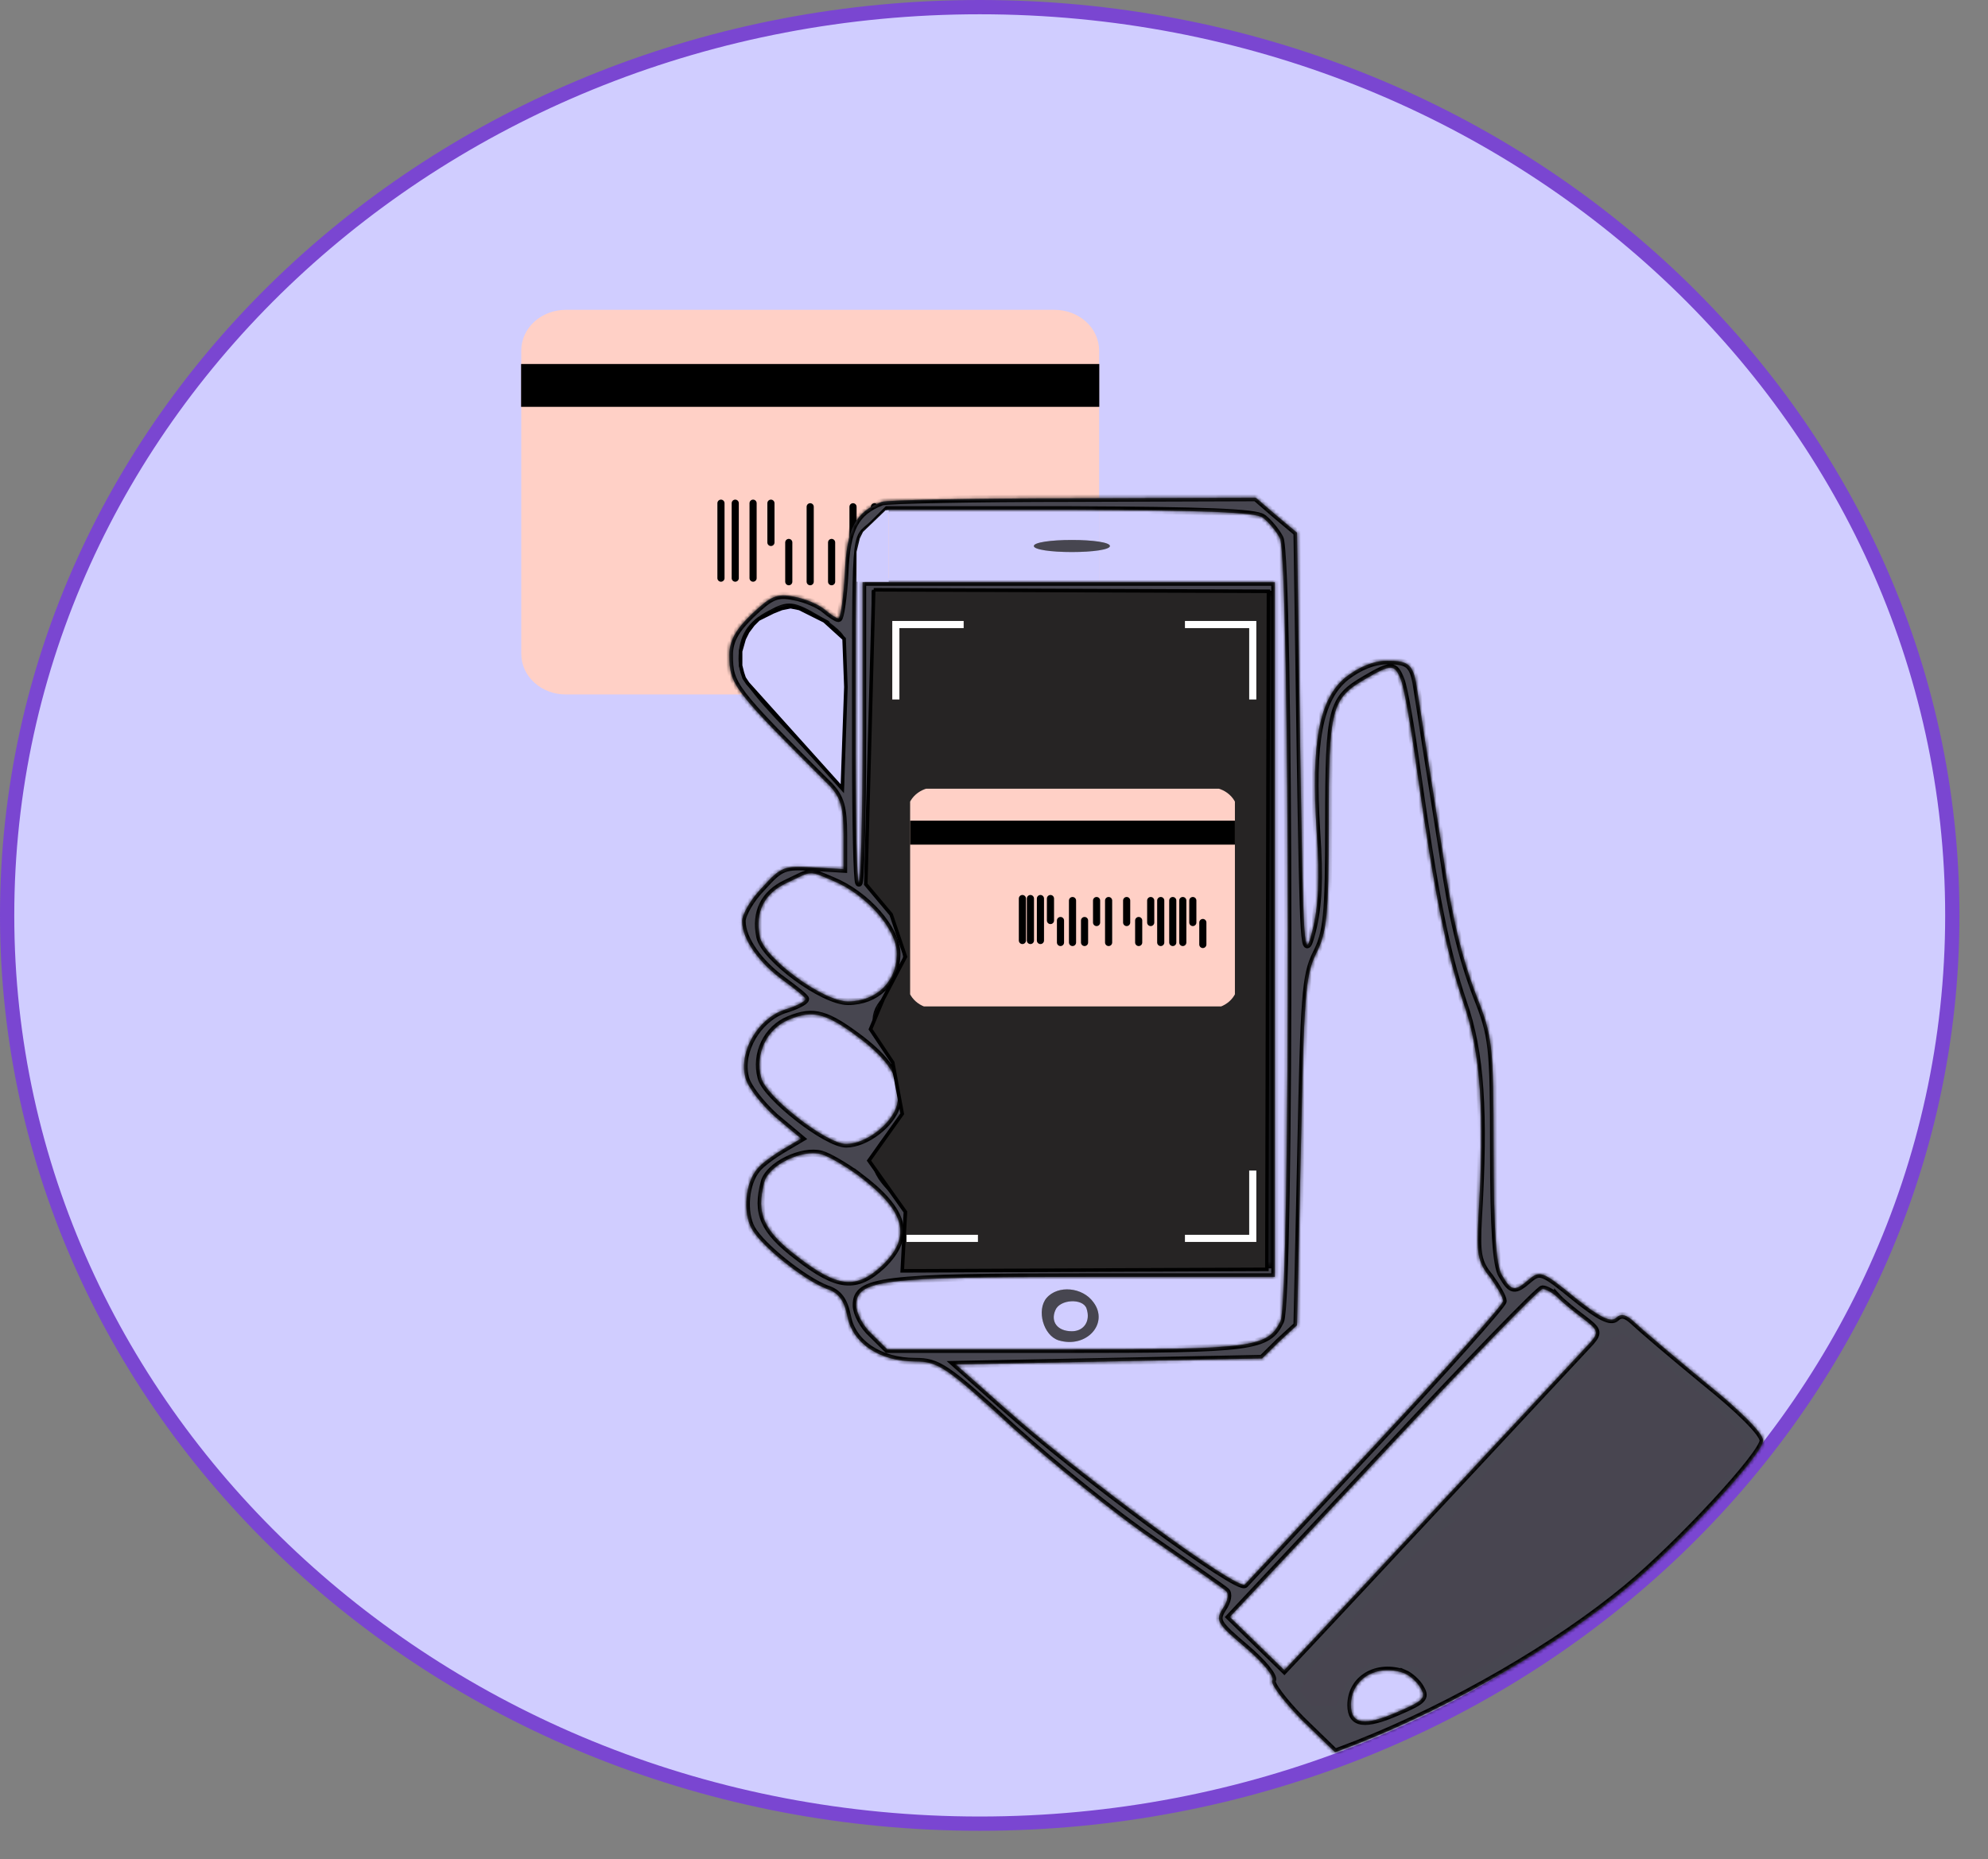 <svg viewBox="0 0 557 521" fill="none" xmlns="http://www.w3.org/2000/svg"><rect x="0" y="0" width="557" height="521" fill="#808080" stroke="none"/><path d="M547 256.5C547 396.931 425.128 511 274.5 511S2 396.931 2 256.5C2 116.069 123.872 2 274.5 2S547 116.069 547 256.5z" fill="#D0CDFF" stroke="#7A46D1" stroke-width="4"/><g clip-path="url(#a)"><path d="M246.315 88.761h-87.794c-2.794 0-5.473.996-7.449 2.767s-3.086 4.174-3.086 6.679v85.007c0 2.505 1.11 4.908 3.086 6.679 1.976 1.772 4.655 2.767 7.449 2.767h136.958c2.794 0 5.473-.995 7.449-2.767 1.976-1.771 3.086-4.174 3.086-6.679V98.207c0-2.505-1.11-4.908-3.086-6.68-1.976-1.77-4.655-2.766-7.449-2.766h-52.676" fill="#FFD0C6"/><path d="M246.315 88.761h-87.794c-2.794 0-5.473.996-7.449 2.767s-3.086 4.174-3.086 6.679v85.007c0 2.505 1.11 4.908 3.086 6.679 1.976 1.772 4.655 2.767 7.449 2.767h136.958c2.794 0 5.473-.995 7.449-2.767 1.976-1.771 3.086-4.174 3.086-6.679V98.207c0-2.505-1.11-4.908-3.086-6.68-1.976-1.77-4.655-2.766-7.449-2.766h-52.676" stroke="#FFD0C6" stroke-width="3.875" stroke-linecap="round" stroke-linejoin="round"/><path fill="#000" d="M146 102h162v12H146z"/><path d="M202 141v21M206 141v21M211 141v21M245 142v21M277 142v21M282 142v21M271 142v21M227 142v21M216 141v11M266 142v11M254 142v11M239 142v11M221 152v11M260 152v11M233 152v11M292 153v11M287 142v11" stroke="#000" stroke-width="2" stroke-linecap="round"/><path fill="#CFCCFE" d="M249 142h63v22h-63zM239 161h3v36h-3z"/><path fill="#CFCCFE" d="M241 162h9v2h-9zM248 142h2v2h-2z"/></g><mask id="b" fill="#fff"><path d="M247.015 140.64c-7.285 2.877-9.773 7.278-10.306 19.972-.355 6.94-1.244 12.694-1.777 12.694-.533 0-2.31-1.184-3.909-2.538-1.599-1.355-5.508-3.047-8.529-3.555-4.797-1.015-6.574-.169-11.905 4.909-4.442 4.231-6.219 7.447-6.219 11.34 0 8.463.888 9.647 28.075 36.728 3.02 3.216 3.909 5.924 3.909 13.71v9.648l-8.529-.508c-7.996-.508-9.062-.169-14.215 5.585-3.199 3.216-5.686 7.617-5.686 9.479 0 5.077 4.797 11.848 11.727 16.756 3.198 2.37 6.041 4.57 6.041 5.078 0 .677-2.665 2.031-6.041 3.046-7.285 2.539-12.616 11.51-10.839 18.788.533 2.708 4.442 7.616 8.351 11.171l7.286 6.093-5.153 3.046c-2.843 1.693-6.042 4.063-7.108 5.417-3.376 3.893-4.087 12.186-1.599 16.756 2.665 4.908 14.748 14.556 21.145 16.926 3.198 1.015 4.797 3.215 5.686 7.616 1.421 7.617 9.062 12.694 19.012 12.694 6.397 0 8.707 1.524 27.542 18.788 11.549 10.324 29.141 24.542 39.446 31.481 10.306 7.109 19.368 13.372 20.079 14.049.888.677.533 2.877-.888 4.908-2.133 3.385-1.6 4.231 6.396 11.002 4.798 4.062 8.174 8.124 7.463 9.14-.533 1.015 3.199 5.923 8.174 11.001l9.417 9.14 6.219-2.37c27.009-10.663 56.149-27.588 75.517-43.668C470.723 432.607 494 407.388 494 403.664c0-2.031-6.397-8.463-16.525-16.587-9.062-7.447-17.769-14.895-19.545-16.587-2.31-2.201-3.732-2.539-5.153-1.185-1.422 1.354-4.62-.169-11.55-5.755-8.884-7.278-9.773-7.616-12.794-5.077-4.086 3.554-4.975 3.385-7.64-1.185-1.599-2.539-2.31-12.864-2.31-35.036 0-29.451-.355-31.99-4.798-43.161-4.264-11.17-6.929-22.341-9.417-39.775-.711-4.231-2.31-14.894-3.731-23.696-1.422-8.801-2.843-18.618-3.376-21.664-1.067-7.786-2.133-8.802-8.529-8.802-3.732 0-7.819 1.693-11.55 4.57-7.463 6.093-9.773 18.111-8.174 43.33.889 13.202.533 20.988-1.244 27.927-2.309 8.971-2.487 5.416-3.376-50.946l-.888-60.763-5.864-4.908-5.686-4.909-51.174.169c-28.074 0-52.24.508-53.661 1.016zm106.79 4.401c1.599 1.184 3.731 3.723 4.797 5.754 2.843 5.078 3.021 213.432.178 219.356-3.554 7.447-7.64 7.955-60.414 7.955h-49.752l-4.264-4.231c-2.488-2.201-4.443-5.924-4.443-8.124 0-7.109 7.108-7.956 64.501-7.956h52.773V163.151H241.684v42.653c0 23.357-.533 42.144-1.066 41.637-.533-.677-.888-16.926-.888-36.391 0-65.163-.356-59.408 4.62-63.978l4.264-4.232h51.174c37.492.17 51.885.677 54.017 2.201zm1.599 115.432v93.937H254.122l1.067-7.447c1.066-6.939.71-8.124-4.443-12.863-6.752-6.432-6.929-10.325-1.066-15.91 3.376-3.216 4.442-6.094 4.442-11.341 0-5.077-1.421-8.801-4.442-12.694-5.686-6.939-5.508-10.663.178-15.741 3.909-3.554 4.442-5.416 4.087-12.694-.356-6.601-1.422-9.309-4.62-11.678-4.087-3.047-4.087-3.386-4.087-45.361v-42.145h110.166v93.937zm-126.513-87.167c3.198 1.862 6.219 4.401 6.752 5.586.355 1.185.533 10.832.355 21.157l-.533 19.126-13.682-14.556c-11.372-11.848-13.859-15.572-13.859-19.972 0-6.094 2.31-9.817 7.996-12.695 4.975-2.708 6.219-2.539 12.971 1.354zm163.65 17.264c.888 2.201 2.843 13.372 4.442 25.05 4.975 35.036 8.173 50.946 12.971 65.164 4.975 14.048 6.041 30.974 4.264 60.594-.533 9.816-.177 12.355 3.199 16.417 1.954 2.709 3.731 5.755 3.731 6.771 0 1.015-16.169 19.126-35.893 40.283-19.723 21.157-36.07 38.759-36.425 39.098-1.6 2.2-46.554-30.805-67.877-49.931l-13.149-11.678 42.823-.847 43-.846 4.798-4.739 4.975-4.57 1.066-48.746c.889-43.329 1.244-49.253 4.265-55.347 3.02-5.923 3.553-10.663 3.553-36.39 0-32.497.711-35.036 10.306-40.621 7.285-4.231 8.174-4.231 9.951.338zm-159.208 56.194c9.417 3.892 17.946 13.54 17.946 20.479 0 7.786-5.686 13.372-13.682 13.372-7.107 0-23.454-12.187-24.698-18.111-1.422-6.939 1.244-12.186 7.463-15.063 7.463-3.555 6.041-3.555 12.971-.677zm7.996 44.514c8.529 6.601 11.55 12.186 9.95 18.449-1.421 5.247-8.706 10.832-14.215 10.832-5.508 0-22.566-13.371-23.81-18.618-1.777-6.601 1.6-13.71 7.819-16.249 6.929-2.877 10.661-1.692 20.256 5.586zm-.889 38.082c13.327 9.987 15.104 17.095 6.753 25.22-7.286 6.77-12.439 6.262-23.633-2.37-9.773-7.447-11.727-12.186-9.417-20.988 1.244-4.739 10.661-9.309 15.992-7.786 1.954.508 6.574 3.216 10.305 5.924zm195.989 34.19c1.244 1.354 4.62 4.062 7.108 5.924 4.264 3.216 4.442 3.893 2.132 6.601-3.021 3.216-70.186 75.319-79.604 85.305l-6.219 6.601-7.64-7.447-7.641-7.447 43-45.869c23.633-25.388 43.711-46.037 44.6-46.037.888 0 2.843 1.015 4.264 2.369zm23.1 15.741c1.954 1.693 8.884 7.447 15.458 12.863 6.575 5.417 11.906 11.171 11.906 12.864 0 2.877-22.744 26.573-37.67 39.098-8.529 7.109-8.529 7.109-13.327 4.231-2.843-1.692-3.909-2.031-2.665-.677 1.066 1.185 2.132 2.878 2.132 3.555 0 2.031-26.831 18.279-30.207 18.279-1.599 0-4.442-1.523-6.219-3.385-4.797-5.077-14.57-4.57-20.789 1.185-2.665 2.539-4.975 5.586-4.975 6.77 0 3.047-5.153 2.878-6.397-.338-1.599-3.724 39.269-47.223 42.467-45.361 1.066.677 1.422-.169.711-1.862-.888-2.2 2.843-7.108 13.504-18.448 7.996-8.633 17.769-19.126 21.678-23.696 7.641-8.802 9.24-9.309 14.393-5.078zm-66.1 89.536c1.599.677 3.732 2.539 4.62 4.232 1.599 2.708.711 3.554-6.397 6.601-9.24 4.062-13.149 3.554-13.149-1.862 0-7.447 7.286-11.679 14.926-8.971z"/></mask><path d="M247.015 140.64c-7.285 2.877-9.773 7.278-10.306 19.972-.355 6.94-1.244 12.694-1.777 12.694-.533 0-2.31-1.184-3.909-2.538-1.599-1.355-5.508-3.047-8.529-3.555-4.797-1.015-6.574-.169-11.905 4.909-4.442 4.231-6.219 7.447-6.219 11.34 0 8.463.888 9.647 28.075 36.728 3.02 3.216 3.909 5.924 3.909 13.71v9.648l-8.529-.508c-7.996-.508-9.062-.169-14.215 5.585-3.199 3.216-5.686 7.617-5.686 9.479 0 5.077 4.797 11.848 11.727 16.756 3.198 2.37 6.041 4.57 6.041 5.078 0 .677-2.665 2.031-6.041 3.046-7.285 2.539-12.616 11.51-10.839 18.788.533 2.708 4.442 7.616 8.351 11.171l7.286 6.093-5.153 3.046c-2.843 1.693-6.042 4.063-7.108 5.417-3.376 3.893-4.087 12.186-1.599 16.756 2.665 4.908 14.748 14.556 21.145 16.926 3.198 1.015 4.797 3.215 5.686 7.616 1.421 7.617 9.062 12.694 19.012 12.694 6.397 0 8.707 1.524 27.542 18.788 11.549 10.324 29.141 24.542 39.446 31.481 10.306 7.109 19.368 13.372 20.079 14.049.888.677.533 2.877-.888 4.908-2.133 3.385-1.6 4.231 6.396 11.002 4.798 4.062 8.174 8.124 7.463 9.14-.533 1.015 3.199 5.923 8.174 11.001l9.417 9.14 6.219-2.37c27.009-10.663 56.149-27.588 75.517-43.668C470.723 432.607 494 407.388 494 403.664c0-2.031-6.397-8.463-16.525-16.587-9.062-7.447-17.769-14.895-19.545-16.587-2.31-2.201-3.732-2.539-5.153-1.185-1.422 1.354-4.62-.169-11.55-5.755-8.884-7.278-9.773-7.616-12.794-5.077-4.086 3.554-4.975 3.385-7.64-1.185-1.599-2.539-2.31-12.864-2.31-35.036 0-29.451-.355-31.99-4.798-43.161-4.264-11.17-6.929-22.341-9.417-39.775-.711-4.231-2.31-14.894-3.731-23.696-1.422-8.801-2.843-18.618-3.376-21.664-1.067-7.786-2.133-8.802-8.529-8.802-3.732 0-7.819 1.693-11.55 4.57-7.463 6.093-9.773 18.111-8.174 43.33.889 13.202.533 20.988-1.244 27.927-2.309 8.971-2.487 5.416-3.376-50.946l-.888-60.763-5.864-4.908-5.686-4.909-51.174.169c-28.074 0-52.24.508-53.661 1.016zm106.79 4.401c1.599 1.184 3.731 3.723 4.797 5.754 2.843 5.078 3.021 213.432.178 219.356-3.554 7.447-7.64 7.955-60.414 7.955h-49.752l-4.264-4.231c-2.488-2.201-4.443-5.924-4.443-8.124 0-7.109 7.108-7.956 64.501-7.956h52.773V163.151H241.684v42.653c0 23.357-.533 42.144-1.066 41.637-.533-.677-.888-16.926-.888-36.391 0-65.163-.356-59.408 4.62-63.978l4.264-4.232h51.174c37.492.17 51.885.677 54.017 2.201zm1.599 115.432v93.937H254.122l1.067-7.447c1.066-6.939.71-8.124-4.443-12.863-6.752-6.432-6.929-10.325-1.066-15.91 3.376-3.216 4.442-6.094 4.442-11.341 0-5.077-1.421-8.801-4.442-12.694-5.686-6.939-5.508-10.663.178-15.741 3.909-3.554 4.442-5.416 4.087-12.694-.356-6.601-1.422-9.309-4.62-11.678-4.087-3.047-4.087-3.386-4.087-45.361v-42.145h110.166v93.937zm-126.513-87.167c3.198 1.862 6.219 4.401 6.752 5.586.355 1.185.533 10.832.355 21.157l-.533 19.126-13.682-14.556c-11.372-11.848-13.859-15.572-13.859-19.972 0-6.094 2.31-9.817 7.996-12.695 4.975-2.708 6.219-2.539 12.971 1.354zm163.65 17.264c.888 2.201 2.843 13.372 4.442 25.05 4.975 35.036 8.173 50.946 12.971 65.164 4.975 14.048 6.041 30.974 4.264 60.594-.533 9.816-.177 12.355 3.199 16.417 1.954 2.709 3.731 5.755 3.731 6.771 0 1.015-16.169 19.126-35.893 40.283-19.723 21.157-36.07 38.759-36.425 39.098-1.6 2.2-46.554-30.805-67.877-49.931l-13.149-11.678 42.823-.847 43-.846 4.798-4.739 4.975-4.57 1.066-48.746c.889-43.329 1.244-49.253 4.265-55.347 3.02-5.923 3.553-10.663 3.553-36.39 0-32.497.711-35.036 10.306-40.621 7.285-4.231 8.174-4.231 9.951.338zm-159.208 56.194c9.417 3.892 17.946 13.54 17.946 20.479 0 7.786-5.686 13.372-13.682 13.372-7.107 0-23.454-12.187-24.698-18.111-1.422-6.939 1.244-12.186 7.463-15.063 7.463-3.555 6.041-3.555 12.971-.677zm7.996 44.514c8.529 6.601 11.55 12.186 9.95 18.449-1.421 5.247-8.706 10.832-14.215 10.832-5.508 0-22.566-13.371-23.81-18.618-1.777-6.601 1.6-13.71 7.819-16.249 6.929-2.877 10.661-1.692 20.256 5.586zm-.889 38.082c13.327 9.987 15.104 17.095 6.753 25.22-7.286 6.77-12.439 6.262-23.633-2.37-9.773-7.447-11.727-12.186-9.417-20.988 1.244-4.739 10.661-9.309 15.992-7.786 1.954.508 6.574 3.216 10.305 5.924zm195.989 34.19c1.244 1.354 4.62 4.062 7.108 5.924 4.264 3.216 4.442 3.893 2.132 6.601-3.021 3.216-70.186 75.319-79.604 85.305l-6.219 6.601-7.64-7.447-7.641-7.447 43-45.869c23.633-25.388 43.711-46.037 44.6-46.037.888 0 2.843 1.015 4.264 2.369zm23.1 15.741c1.954 1.693 8.884 7.447 15.458 12.863 6.575 5.417 11.906 11.171 11.906 12.864 0 2.877-22.744 26.573-37.67 39.098-8.529 7.109-8.529 7.109-13.327 4.231-2.843-1.692-3.909-2.031-2.665-.677 1.066 1.185 2.132 2.878 2.132 3.555 0 2.031-26.831 18.279-30.207 18.279-1.599 0-4.442-1.523-6.219-3.385-4.797-5.077-14.57-4.57-20.789 1.185-2.665 2.539-4.975 5.586-4.975 6.77 0 3.047-5.153 2.878-6.397-.338-1.599-3.724 39.269-47.223 42.467-45.361 1.066.677 1.422-.169.711-1.862-.888-2.2 2.843-7.108 13.504-18.448 7.996-8.633 17.769-19.126 21.678-23.696 7.641-8.802 9.24-9.309 14.393-5.078zm-66.1 89.536c1.599.677 3.732 2.539 4.62 4.232 1.599 2.708.711 3.554-6.397 6.601-9.24 4.062-13.149 3.554-13.149-1.862 0-7.447 7.286-11.679 14.926-8.971z" fill="#262424"/><path d="M247.015 140.64c-7.285 2.877-9.773 7.278-10.306 19.972-.355 6.94-1.244 12.694-1.777 12.694-.533 0-2.31-1.184-3.909-2.538-1.599-1.355-5.508-3.047-8.529-3.555-4.797-1.015-6.574-.169-11.905 4.909-4.442 4.231-6.219 7.447-6.219 11.34 0 8.463.888 9.647 28.075 36.728 3.02 3.216 3.909 5.924 3.909 13.71v9.648l-8.529-.508c-7.996-.508-9.062-.169-14.215 5.585-3.199 3.216-5.686 7.617-5.686 9.479 0 5.077 4.797 11.848 11.727 16.756 3.198 2.37 6.041 4.57 6.041 5.078 0 .677-2.665 2.031-6.041 3.046-7.285 2.539-12.616 11.51-10.839 18.788.533 2.708 4.442 7.616 8.351 11.171l7.286 6.093-5.153 3.046c-2.843 1.693-6.042 4.063-7.108 5.417-3.376 3.893-4.087 12.186-1.599 16.756 2.665 4.908 14.748 14.556 21.145 16.926 3.198 1.015 4.797 3.215 5.686 7.616 1.421 7.617 9.062 12.694 19.012 12.694 6.397 0 8.707 1.524 27.542 18.788 11.549 10.324 29.141 24.542 39.446 31.481 10.306 7.109 19.368 13.372 20.079 14.049.888.677.533 2.877-.888 4.908-2.133 3.385-1.6 4.231 6.396 11.002 4.798 4.062 8.174 8.124 7.463 9.14-.533 1.015 3.199 5.923 8.174 11.001l9.417 9.14 6.219-2.37c27.009-10.663 56.149-27.588 75.517-43.668C470.723 432.607 494 407.388 494 403.664c0-2.031-6.397-8.463-16.525-16.587-9.062-7.447-17.769-14.895-19.545-16.587-2.31-2.201-3.732-2.539-5.153-1.185-1.422 1.354-4.62-.169-11.55-5.755-8.884-7.278-9.773-7.616-12.794-5.077-4.086 3.554-4.975 3.385-7.64-1.185-1.599-2.539-2.31-12.864-2.31-35.036 0-29.451-.355-31.99-4.798-43.161-4.264-11.17-6.929-22.341-9.417-39.775-.711-4.231-2.31-14.894-3.731-23.696-1.422-8.801-2.843-18.618-3.376-21.664-1.067-7.786-2.133-8.802-8.529-8.802-3.732 0-7.819 1.693-11.55 4.57-7.463 6.093-9.773 18.111-8.174 43.33.889 13.202.533 20.988-1.244 27.927-2.309 8.971-2.487 5.416-3.376-50.946l-.888-60.763-5.864-4.908-5.686-4.909-51.174.169c-28.074 0-52.24.508-53.661 1.016zm106.79 4.401c1.599 1.184 3.731 3.723 4.797 5.754 2.843 5.078 3.021 213.432.178 219.356-3.554 7.447-7.64 7.955-60.414 7.955h-49.752l-4.264-4.231c-2.488-2.201-4.443-5.924-4.443-8.124 0-7.109 7.108-7.956 64.501-7.956h52.773V163.151H241.684v42.653c0 23.357-.533 42.144-1.066 41.637-.533-.677-.888-16.926-.888-36.391 0-65.163-.356-59.408 4.62-63.978l4.264-4.232h51.174c37.492.17 51.885.677 54.017 2.201zm1.599 115.432v93.937H254.122l1.067-7.447c1.066-6.939.71-8.124-4.443-12.863-6.752-6.432-6.929-10.325-1.066-15.91 3.376-3.216 4.442-6.094 4.442-11.341 0-5.077-1.421-8.801-4.442-12.694-5.686-6.939-5.508-10.663.178-15.741 3.909-3.554 4.442-5.416 4.087-12.694-.356-6.601-1.422-9.309-4.62-11.678-4.087-3.047-4.087-3.386-4.087-45.361v-42.145h110.166v93.937zm-126.513-87.167c3.198 1.862 6.219 4.401 6.752 5.586.355 1.185.533 10.832.355 21.157l-.533 19.126-13.682-14.556c-11.372-11.848-13.859-15.572-13.859-19.972 0-6.094 2.31-9.817 7.996-12.695 4.975-2.708 6.219-2.539 12.971 1.354zm163.65 17.264c.888 2.201 2.843 13.372 4.442 25.05 4.975 35.036 8.173 50.946 12.971 65.164 4.975 14.048 6.041 30.974 4.264 60.594-.533 9.816-.177 12.355 3.199 16.417 1.954 2.709 3.731 5.755 3.731 6.771 0 1.015-16.169 19.126-35.893 40.283-19.723 21.157-36.07 38.759-36.425 39.098-1.6 2.2-46.554-30.805-67.877-49.931l-13.149-11.678 42.823-.847 43-.846 4.798-4.739 4.975-4.57 1.066-48.746c.889-43.329 1.244-49.253 4.265-55.347 3.02-5.923 3.553-10.663 3.553-36.39 0-32.497.711-35.036 10.306-40.621 7.285-4.231 8.174-4.231 9.951.338zm-159.208 56.194c9.417 3.892 17.946 13.54 17.946 20.479 0 7.786-5.686 13.372-13.682 13.372-7.107 0-23.454-12.187-24.698-18.111-1.422-6.939 1.244-12.186 7.463-15.063 7.463-3.555 6.041-3.555 12.971-.677zm7.996 44.514c8.529 6.601 11.55 12.186 9.95 18.449-1.421 5.247-8.706 10.832-14.215 10.832-5.508 0-22.566-13.371-23.81-18.618-1.777-6.601 1.6-13.71 7.819-16.249 6.929-2.877 10.661-1.692 20.256 5.586zm-.889 38.082c13.327 9.987 15.104 17.095 6.753 25.22-7.286 6.77-12.439 6.262-23.633-2.37-9.773-7.447-11.727-12.186-9.417-20.988 1.244-4.739 10.661-9.309 15.992-7.786 1.954.508 6.574 3.216 10.305 5.924zm195.989 34.19c1.244 1.354 4.62 4.062 7.108 5.924 4.264 3.216 4.442 3.893 2.132 6.601-3.021 3.216-70.186 75.319-79.604 85.305l-6.219 6.601-7.64-7.447-7.641-7.447 43-45.869c23.633-25.388 43.711-46.037 44.6-46.037.888 0 2.843 1.015 4.264 2.369zm23.1 15.741c1.954 1.693 8.884 7.447 15.458 12.863 6.575 5.417 11.906 11.171 11.906 12.864 0 2.877-22.744 26.573-37.67 39.098-8.529 7.109-8.529 7.109-13.327 4.231-2.843-1.692-3.909-2.031-2.665-.677 1.066 1.185 2.132 2.878 2.132 3.555 0 2.031-26.831 18.279-30.207 18.279-1.599 0-4.442-1.523-6.219-3.385-4.797-5.077-14.57-4.57-20.789 1.185-2.665 2.539-4.975 5.586-4.975 6.77 0 3.047-5.153 2.878-6.397-.338-1.599-3.724 39.269-47.223 42.467-45.361 1.066.677 1.422-.169.711-1.862-.888-2.2 2.843-7.108 13.504-18.448 7.996-8.633 17.769-19.126 21.678-23.696 7.641-8.802 9.24-9.309 14.393-5.078zm-66.1 89.536c1.599.677 3.732 2.539 4.62 4.232 1.599 2.708.711 3.554-6.397 6.601-9.24 4.062-13.149 3.554-13.149-1.862 0-7.447 7.286-11.679 14.926-8.971z" fill="#D0CDFF" fill-opacity=".2"/><path d="M247.015 140.64c-7.285 2.877-9.773 7.278-10.306 19.972-.355 6.94-1.244 12.694-1.777 12.694-.533 0-2.31-1.184-3.909-2.538-1.599-1.355-5.508-3.047-8.529-3.555-4.797-1.015-6.574-.169-11.905 4.909-4.442 4.231-6.219 7.447-6.219 11.34 0 8.463.888 9.647 28.075 36.728 3.02 3.216 3.909 5.924 3.909 13.71v9.648l-8.529-.508c-7.996-.508-9.062-.169-14.215 5.585-3.199 3.216-5.686 7.617-5.686 9.479 0 5.077 4.797 11.848 11.727 16.756 3.198 2.37 6.041 4.57 6.041 5.078 0 .677-2.665 2.031-6.041 3.046-7.285 2.539-12.616 11.51-10.839 18.788.533 2.708 4.442 7.616 8.351 11.171l7.286 6.093-5.153 3.046c-2.843 1.693-6.042 4.063-7.108 5.417-3.376 3.893-4.087 12.186-1.599 16.756 2.665 4.908 14.748 14.556 21.145 16.926 3.198 1.015 4.797 3.215 5.686 7.616 1.421 7.617 9.062 12.694 19.012 12.694 6.397 0 8.707 1.524 27.542 18.788 11.549 10.324 29.141 24.542 39.446 31.481 10.306 7.109 19.368 13.372 20.079 14.049.888.677.533 2.877-.888 4.908-2.133 3.385-1.6 4.231 6.396 11.002 4.798 4.062 8.174 8.124 7.463 9.14-.533 1.015 3.199 5.923 8.174 11.001l9.417 9.14 6.219-2.37c27.009-10.663 56.149-27.588 75.517-43.668C470.723 432.607 494 407.388 494 403.664c0-2.031-6.397-8.463-16.525-16.587-9.062-7.447-17.769-14.895-19.545-16.587-2.31-2.201-3.732-2.539-5.153-1.185-1.422 1.354-4.62-.169-11.55-5.755-8.884-7.278-9.773-7.616-12.794-5.077-4.086 3.554-4.975 3.385-7.64-1.185-1.599-2.539-2.31-12.864-2.31-35.036 0-29.451-.355-31.99-4.798-43.161-4.264-11.17-6.929-22.341-9.417-39.775-.711-4.231-2.31-14.894-3.731-23.696-1.422-8.801-2.843-18.618-3.376-21.664-1.067-7.786-2.133-8.802-8.529-8.802-3.732 0-7.819 1.693-11.55 4.57-7.463 6.093-9.773 18.111-8.174 43.33.889 13.202.533 20.988-1.244 27.927-2.309 8.971-2.487 5.416-3.376-50.946l-.888-60.763-5.864-4.908-5.686-4.909-51.174.169c-28.074 0-52.24.508-53.661 1.016zm106.79 4.401c1.599 1.184 3.731 3.723 4.797 5.754 2.843 5.078 3.021 213.432.178 219.356-3.554 7.447-7.64 7.955-60.414 7.955h-49.752l-4.264-4.231c-2.488-2.201-4.443-5.924-4.443-8.124 0-7.109 7.108-7.956 64.501-7.956h52.773V163.151H241.684v42.653c0 23.357-.533 42.144-1.066 41.637-.533-.677-.888-16.926-.888-36.391 0-65.163-.356-59.408 4.62-63.978l4.264-4.232h51.174c37.492.17 51.885.677 54.017 2.201zm1.599 115.432v93.937H254.122l1.067-7.447c1.066-6.939.71-8.124-4.443-12.863-6.752-6.432-6.929-10.325-1.066-15.91 3.376-3.216 4.442-6.094 4.442-11.341 0-5.077-1.421-8.801-4.442-12.694-5.686-6.939-5.508-10.663.178-15.741 3.909-3.554 4.442-5.416 4.087-12.694-.356-6.601-1.422-9.309-4.62-11.678-4.087-3.047-4.087-3.386-4.087-45.361v-42.145h110.166v93.937zm-126.513-87.167c3.198 1.862 6.219 4.401 6.752 5.586.355 1.185.533 10.832.355 21.157l-.533 19.126-13.682-14.556c-11.372-11.848-13.859-15.572-13.859-19.972 0-6.094 2.31-9.817 7.996-12.695 4.975-2.708 6.219-2.539 12.971 1.354zm163.65 17.264c.888 2.201 2.843 13.372 4.442 25.05 4.975 35.036 8.173 50.946 12.971 65.164 4.975 14.048 6.041 30.974 4.264 60.594-.533 9.816-.177 12.355 3.199 16.417 1.954 2.709 3.731 5.755 3.731 6.771 0 1.015-16.169 19.126-35.893 40.283-19.723 21.157-36.07 38.759-36.425 39.098-1.6 2.2-46.554-30.805-67.877-49.931l-13.149-11.678 42.823-.847 43-.846 4.798-4.739 4.975-4.57 1.066-48.746c.889-43.329 1.244-49.253 4.265-55.347 3.02-5.923 3.553-10.663 3.553-36.39 0-32.497.711-35.036 10.306-40.621 7.285-4.231 8.174-4.231 9.951.338zm-159.208 56.194c9.417 3.892 17.946 13.54 17.946 20.479 0 7.786-5.686 13.372-13.682 13.372-7.107 0-23.454-12.187-24.698-18.111-1.422-6.939 1.244-12.186 7.463-15.063 7.463-3.555 6.041-3.555 12.971-.677zm7.996 44.514c8.529 6.601 11.55 12.186 9.95 18.449-1.421 5.247-8.706 10.832-14.215 10.832-5.508 0-22.566-13.371-23.81-18.618-1.777-6.601 1.6-13.71 7.819-16.249 6.929-2.877 10.661-1.692 20.256 5.586zm-.889 38.082c13.327 9.987 15.104 17.095 6.753 25.22-7.286 6.77-12.439 6.262-23.633-2.37-9.773-7.447-11.727-12.186-9.417-20.988 1.244-4.739 10.661-9.309 15.992-7.786 1.954.508 6.574 3.216 10.305 5.924zm195.989 34.19c1.244 1.354 4.62 4.062 7.108 5.924 4.264 3.216 4.442 3.893 2.132 6.601-3.021 3.216-70.186 75.319-79.604 85.305l-6.219 6.601-7.64-7.447-7.641-7.447 43-45.869c23.633-25.388 43.711-46.037 44.6-46.037.888 0 2.843 1.015 4.264 2.369zm23.1 15.741c1.954 1.693 8.884 7.447 15.458 12.863 6.575 5.417 11.906 11.171 11.906 12.864 0 2.877-22.744 26.573-37.67 39.098-8.529 7.109-8.529 7.109-13.327 4.231-2.843-1.692-3.909-2.031-2.665-.677 1.066 1.185 2.132 2.878 2.132 3.555 0 2.031-26.831 18.279-30.207 18.279-1.599 0-4.442-1.523-6.219-3.385-4.797-5.077-14.57-4.57-20.789 1.185-2.665 2.539-4.975 5.586-4.975 6.77 0 3.047-5.153 2.878-6.397-.338-1.599-3.724 39.269-47.223 42.467-45.361 1.066.677 1.422-.169.711-1.862-.888-2.2 2.843-7.108 13.504-18.448 7.996-8.633 17.769-19.126 21.678-23.696 7.641-8.802 9.24-9.309 14.393-5.078zm-66.1 89.536c1.599.677 3.732 2.539 4.62 4.232 1.599 2.708.711 3.554-6.397 6.601-9.24 4.062-13.149 3.554-13.149-1.862 0-7.447 7.286-11.679 14.926-8.971z" stroke="#000" stroke-width="2" mask="url(#b)"/><path d="M289.66 152.996c0 1.015 4.797 1.692 10.661 1.692s10.661-.677 10.661-1.692c0-1.016-4.797-1.693-10.661-1.693s-10.661.677-10.661 1.693z" fill="#262424"/><path d="M289.66 152.996c0 1.015 4.797 1.692 10.661 1.692s10.661-.677 10.661-1.692c0-1.016-4.797-1.693-10.661-1.693s-10.661.677-10.661 1.693z" fill="#D0CDFF" fill-opacity=".2"/><path d="M293.214 363.719c-2.843 3.386-.889 10.494 3.376 11.848 7.818 2.37 14.215-4.739 9.772-10.663-3.02-4.231-9.95-4.908-13.148-1.185zm11.194 2.878c1.244 3.554-.711 6.432-4.087 6.432-4.087 0-6.041-2.709-4.62-5.924 1.244-3.047 7.641-3.386 8.707-.508z" fill="#262424"/><path d="M293.214 363.719c-2.843 3.386-.889 10.494 3.376 11.848 7.818 2.37 14.215-4.739 9.772-10.663-3.02-4.231-9.95-4.908-13.148-1.185zm11.194 2.878c1.244 3.554-.711 6.432-4.087 6.432-4.087 0-6.041-2.709-4.62-5.924 1.244-3.047 7.641-3.386 8.707-.508z" fill="#D0CDFF" fill-opacity=".2"/><path d="m241.8 149.047 6.3-6.047h.9v20h-9v-8.372l.9-3.721.9-1.86z" fill="#CFCCFE"/><path d="m244.794 165.267 110.61.423-.444 189.99-102.17.423.888-16.503-10.217-14.386 9.329-13.118-2.666-14.386-6.219-9.31 3.554-8.462 6.219-11.848-3.998-11.848-7.107-8.463c.746-27.504 1.475-55.008 2.221-82.512z" fill="#262424" stroke="#000"/><path stroke="#fff" stroke-width="2" d="M250 175h20M251 196v-20M351 196v-20M351 348v-20M332 175h20M254 347h20M332 347h20"/><path d="m231 174 5.5 5 .5 13.5-1 28.5-26.5-29.5-1-1.5-.5-1.5-.5-2v-4l1-3.5 1-2 1.5-2 1.5-1.5 2-1 2-1 2.5-1 2.5-.5 2.5.5 3 1.5 4 2z" fill="#D0CDFF" stroke="#000"/><path d="m410 424 8-10.5 18.5-19.5 4-5 5.5-5.5 4.5-5.5 4-2 4 2.5 7 5.5 6 5.5 5.5 4 5.5 5.5 2.5 2.5 2.5 4-2.5 3.5-5.5 6.5-8 8.5-8 7.5-4.5 4.5-7 6-9 7.5-4 1-2-1.5-3.5-1 2.5 3.5-4 3-8 5-8 5-10 5-3.5-.5-4.5-3.5-7.5-3-8 2-6 4.5-3.5 7h-4.5l-2-2.5 2-4.5 4.5-5.5 5.5-6 12-13.5 13-12.5 6.5-4.5v-3z" fill="#484550" stroke="#484550" stroke-width="4"/><g clip-path="url(#c)"><path d="M311.349 222.545h-49.315c-1.57 0-3.075.557-4.185 1.549-1.11.991-1.733 2.335-1.733 3.737v47.573c0 1.402.623 2.747 1.733 3.738 1.11.991 2.615 1.548 4.185 1.548h76.932c1.57 0 3.075-.557 4.185-1.548 1.11-.991 1.733-2.336 1.733-3.738v-47.573c0-1.402-.623-2.746-1.733-3.737-1.11-.992-2.615-1.549-4.185-1.549h-29.589" fill="#FFD0C6"/><path d="M311.349 222.545h-49.315c-1.57 0-3.075.557-4.185 1.549-1.11.991-1.733 2.335-1.733 3.737v47.573c0 1.402.623 2.747 1.733 3.738 1.11.991 2.615 1.548 4.185 1.548h76.932c1.57 0 3.075-.557 4.185-1.548 1.11-.991 1.733-2.336 1.733-3.738v-47.573c0-1.402-.623-2.746-1.733-3.737-1.11-.992-2.615-1.549-4.185-1.549h-29.589" stroke="#FFD0C6" stroke-width="3.875" stroke-linecap="round" stroke-linejoin="round"/><path fill="#000" d="M255 229.954h91v6.716h-91z"/><path d="M286.457 251.78v11.752M288.704 251.78v11.752M291.512 251.78v11.752M310.611 252.339v11.753M328.586 252.339v11.753M331.395 252.339v11.753M325.216 252.339v11.753M300.5 252.339v11.753M294.321 251.78v6.156M322.407 252.339v6.156M315.667 252.339v6.156M307.241 252.339v6.156M297.13 257.936v6.156M319.037 257.936v6.156M303.87 257.936v6.156M337.012 258.495v6.156M334.204 252.339v6.156" stroke="#000" stroke-width="2" stroke-linecap="round"/></g><defs><clipPath id="a"><path fill="#fff" transform="translate(146 86)" d="M0 0h162v109H0z"/></clipPath><clipPath id="c"><path fill="#fff" transform="translate(255 221)" d="M0 0h91v61H0z"/></clipPath></defs></svg>